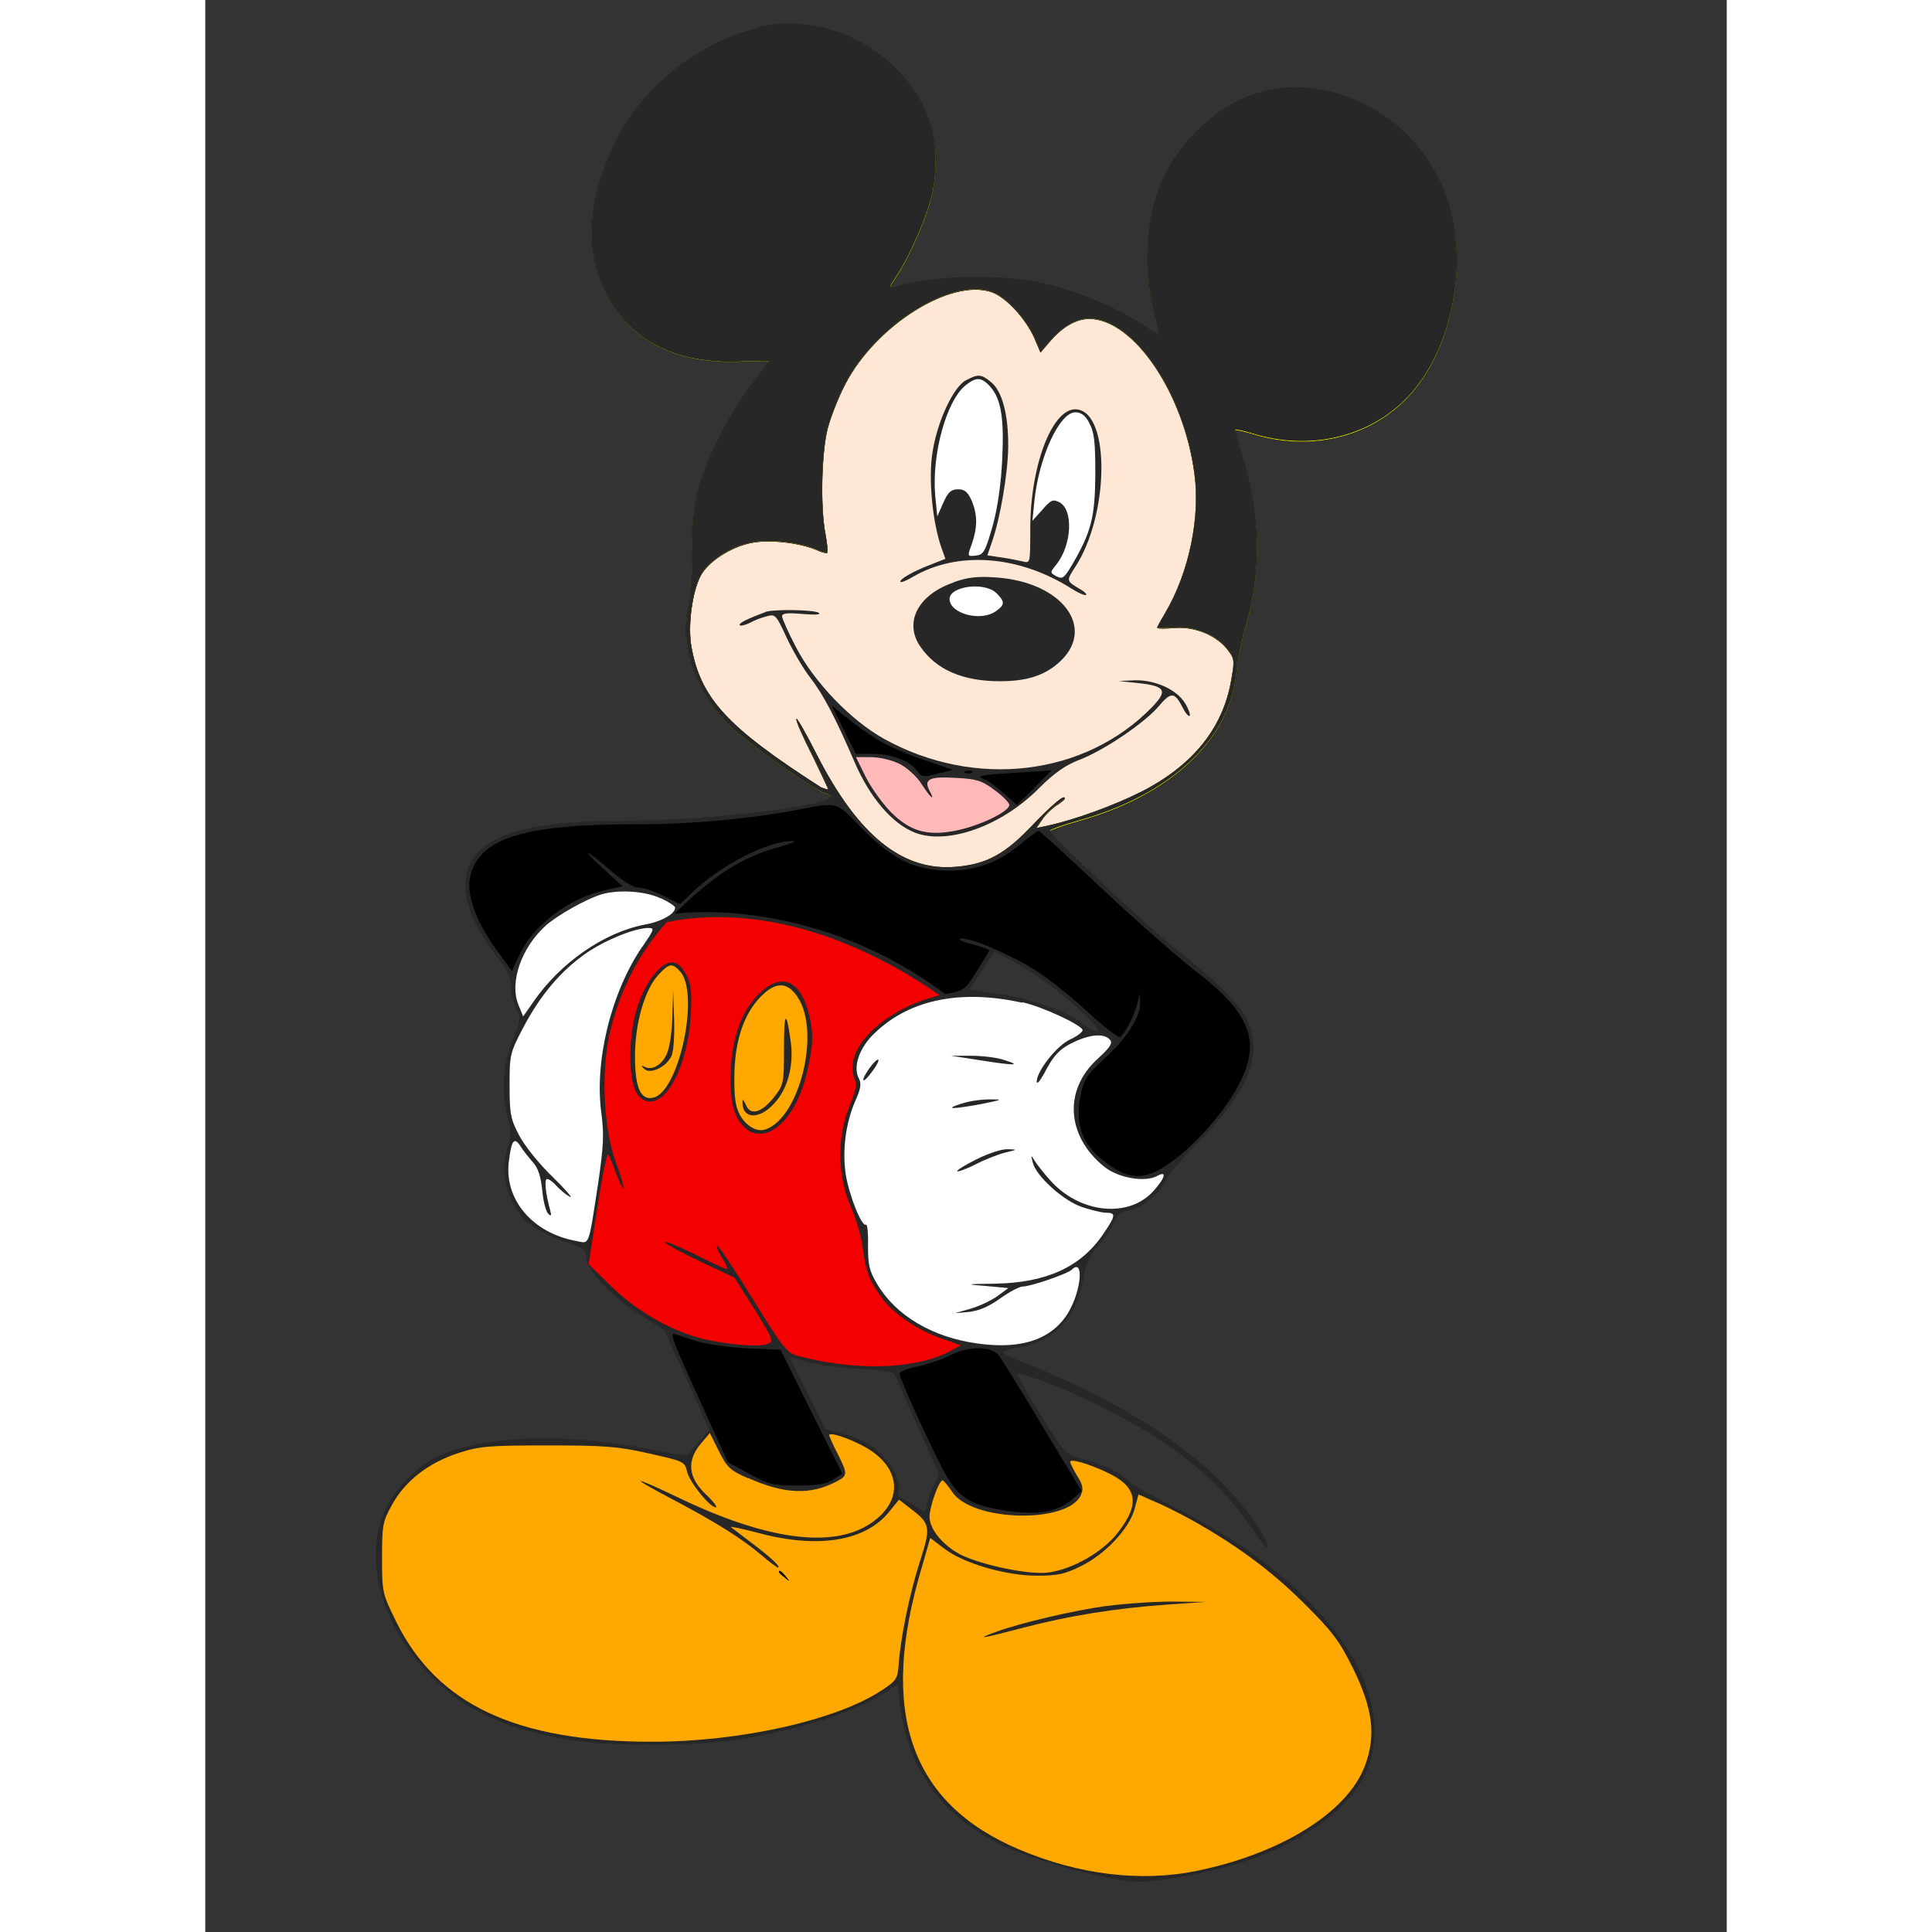 <?xml version="1.0" encoding="UTF-8"?>
<!DOCTYPE svg PUBLIC "-//W3C//DTD SVG 1.1//EN" "http://www.w3.org/Graphics/SVG/1.1/DTD/svg11.dtd">
<!-- Creator: CorelDRAW X5 -->
<svg xmlns="http://www.w3.org/2000/svg" xml:space="preserve" height="500px" width="500px" style="shape-rendering:geometricPrecision; text-rendering:geometricPrecision; image-rendering:optimizeQuality; fill-rule:evenodd; clip-rule:evenodd"
viewBox="0 0 12764 16208"
 xmlns:xlink="http://www.w3.org/1999/xlink"
 version="1.0">
 <rect x="0" y="0" width="12764" height="16208" fill="#333333" stroke="none"/>
 <defs>
  <style type="text/css">
   <![CDATA[
    .str0 {stroke:black;stroke-width:3}
    .fil4 {fill:black}
    .fil2 {fill:rgb(39, 39, 39)}
    .fil3 {fill:#F50000}
    .fil6 {fill:#FFA800}
    .fil7 {fill:#FFB9B9}
    .fil0 {fill:#FFE7D6}
    .fil1 {fill:yellow}
    .fil5 {fill:white}
   ]]>
  </style>
 </defs>
 <g id="Layer_x0020_1">
  <path class="fil0" d="M2895 6919c-17,2 -34,4 -50,7 16,-2 33,-5 50,-7zm-55 8l-13 2c4,-1 9,-1 13,-2zm-20 3c-4,1 -9,1 -13,2 4,-1 9,-1 13,-2zm-17 3c-16,3 -31,5 -46,8 15,-3 30,-5 46,-8zm-49 9c-4,1 -9,2 -13,2 4,-1 9,-2 13,-2zm-18 3c-4,1 -9,2 -13,3 4,-1 9,-2 13,-3zm-16 3c-20,4 -40,9 -59,13 19,-5 39,-9 59,-13zm-61 14c-4,1 -9,2 -13,3 4,-1 9,-2 13,-3zm-16 4c-4,1 -9,2 -13,3 4,-1 9,-2 13,-3zm-14 4c-19,5 -37,10 -54,16 17,-6 36,-11 54,-16zm-55 16c-4,1 -8,3 -13,4 4,-1 8,-3 13,-4zm-14 5c-4,1 -8,3 -12,4 4,-1 8,-3 12,-4zm-13 4c-17,6 -33,12 -49,18 16,-6 32,-13 49,-18zm-50 19c-44,18 -82,38 -116,61 34,-22 73,-42 116,-61zm4681 63c-4,-4 -8,-8 -12,-12 4,4 8,8 12,12zm-14 -14l-10 -10c3,3 6,7 10,10zm-41 -44c-2,-2 -4,-4 -6,-7 2,2 4,4 6,7zm-8 -9c-2,-3 -5,-5 -7,-8 2,2 4,5 7,8zm-8 -9c-2,-2 -3,-4 -5,-6 1,2 3,4 5,6zm-6 -8c-1,-1 -2,-3 -3,-4 1,1 2,3 3,4zm-5 -6c-1,-1 -2,-2 -2,-3 1,1 2,2 2,3zm-4 -5c-1,-1 -1,-2 -2,-3 1,1 1,2 2,3zm-3 -4c0,-1 -1,-1 -1,-2 0,1 1,1 1,2zm-2 -3c0,-1 -1,-2 -1,-2 0,1 0,1 1,2zm3372 -5152c-1,-3 -1,-6 -2,-9 1,3 1,6 2,9zm-6 -24c-1,-3 -1,-5 -2,-8 1,3 1,5 2,8zm-14 -54c-1,-2 -1,-5 -2,-7 1,2 1,5 2,7zm-21 -68c-1,-3 -2,-6 -3,-9 1,3 2,6 3,9zm-19 -53c-1,-2 -2,-5 -3,-7 1,2 2,5 3,7zm-9 -22c-1,-3 -2,-6 -4,-9 1,3 2,6 4,9zm-18 -44c-1,-3 -2,-6 -4,-8l4 8zm-10 -22c-1,-2 -2,-5 -3,-7 -3,-7 -6,-13 -10,-20 -1,-2 -2,-5 -4,-7 1,2 2,5 4,7m-10 -21c-2,-3 -3,-6 -5,-9 2,3 3,6 5,9zm-11 -20c-2,-3 -3,-7 -5,-10 2,3 4,7 5,10zm-11 -20c-2,-3 -4,-7 -5,-10 2,3 4,7 5,10zm-12 -21c-2,-3 -3,-6 -5,-9 2,3 3,6 5,9zm-12 -21c-3,-5 -6,-10 -9,-15 3,5 6,10 9,15zm-16 -26c-2,-3 -4,-6 -6,-10 2,3 4,6 6,10zm-12 -19c-2,-3 -4,-7 -6,-10 2,3 4,6 6,10zm-12 -19c-2,-3 -5,-7 -7,-10 2,3 5,7 7,10zm-13 -19c-2,-3 -5,-7 -7,-10 2,3 5,7 7,10zm-13 -18c-6,-9 -12,-17 -19,-25 6,8 13,17 19,25zm-20 -27c-3,-4 -6,-7 -9,-11 3,4 6,7 9,11zm-14 -18c-3,-4 -6,-7 -8,-11 3,4 6,7 8,11zm-14 -17c-3,-4 -6,-7 -9,-11 3,4 6,7 9,11zm-14 -17c-3,-4 -6,-7 -9,-11 3,4 6,7 9,11zm-14 -16c-11,-13 -23,-26 -35,-39 12,13 23,26 35,39zm-38 -43c-3,-4 -7,-7 -11,-11 4,4 7,7 11,11zm-15 -16c-3,-4 -7,-7 -10,-10 3,3 7,7 10,10zm-15 -16c-4,-4 -7,-7 -11,-11 4,4 7,7 11,11zm-15 -14c-14,-13 -27,-26 -42,-39 14,13 28,26 42,39zm-43 -39c-4,-4 -8,-7 -12,-11 4,4 8,7 12,11zm-17 -15c-4,-3 -8,-7 -12,-10 4,3 8,7 12,10zm-16 -14c-4,-3 -8,-7 -13,-10 4,3 8,7 13,10zm-17 -14c-20,-16 -41,-32 -62,-47 21,15 42,31 62,47zm-63 -48c-5,-4 -10,-7 -15,-11 5,3 10,7 15,11zm-18 -12c-5,-3 -10,-7 -15,-10 5,3 10,7 15,10zm-17 -12c-22,-15 -45,-29 -68,-43 23,14 46,28 68,43zm-69 -43c-5,-3 -10,-6 -16,-9 5,3 10,6 16,9zm-20 -11c-5,-3 -10,-6 -15,-8 5,3 10,6 15,8zm-19 -10c-24,-13 -48,-25 -72,-37 25,12 49,24 72,37zm-3684 146c-1,-3 -2,-5 -3,-8l3 8zm-9 -28c-1,-3 -2,-6 -3,-10 1,3 2,6 3,10zm-10 -28c-1,-4 -3,-8 -4,-12 2,4 3,8 4,12zm-11 -28c-2,-5 -4,-9 -6,-14 2,5 4,9 6,14zm-11 -27c-2,-5 -5,-11 -7,-16 2,5 5,11 7,16zm-12 -27c-3,-6 -6,-12 -8,-17 3,6 6,12 8,17zm-14 -28c-3,-6 -6,-11 -9,-16 3,5 6,11 9,16zm4345 655c-1,-2 -2,-5 -3,-7m-5204 5071c-774,-497 -998,-740 -1076,-1166 -34,-174 3,-463 76,-604 62,-118 247,-239 418,-275 157,-34 418,-3 565,62 37,17 73,25 79,20 6,-6 0,-76 -14,-152 -45,-222 -34,-688 17,-888 25,-98 93,-270 149,-376 253,-489 882,-888 1225,-772 118,39 284,216 360,382l53 124 87 -101c104,-118 216,-180 323,-180 371,3 792,621 882,1298 51,368 -45,829 -242,1166 -39,65 -70,121 -70,129 0,6 67,6 149,0 169,-14 360,67 449,194 51,65 51,90 22,250 -70,399 -320,711 -753,932 -227,115 -559,236 -789,286l-95 20 51 -76c28,-42 90,-101 138,-129 45,-31 65,-53 42,-53 -22,0 -135,101 -253,225 -236,250 -388,334 -646,357 -449,42 -823,-258 -1171,-938 -87,-174 -166,-309 -171,-303 -8,8 53,149 138,315 54,113 104,216 131,279 -31,-5 -72,-23 -72,-23z"/>
  <path class="fil1 str0" d="M3650 865l2360 0c65,121 106,254 117,393 6,98 -3,258 -22,354 -34,177 -191,542 -312,722 -59,87 -59,93 -8,79 357,-104 913,-112 1284,-22 267,65 593,202 795,337 70,48 129,87 135,87 3,0 -17,-84 -42,-191 -28,-107 -51,-295 -51,-441 -3,-449 121,-781 404,-1070 101,-103 210,-185 324,-246l1065 0c406,190 696,568 776,1030 90,511 -67,1104 -385,1438 -320,337 -817,458 -1303,309 -76,-22 -140,-37 -146,-34 -3,6 25,107 62,225 149,469 160,946 34,1396 -39,132 -76,320 -87,421 -51,556 -559,1028 -1326,1239 -129,37 -236,76 -236,84 0,34 622,623 943,899l-5625 0 0 -813c204,-120 548,-171 1129,-173 694,0 1730,-126 1716,-205 0,-1 -1,-3 -1,-5l-44 -19c-12,-3 -31,-12 -54,-24l0 0 0 0c-184,-98 -666,-446 -785,-575 -272,-301 -382,-643 -312,-977 20,-95 34,-301 31,-455 -6,-180 8,-351 39,-477 59,-258 253,-652 447,-907 87,-112 157,-208 157,-211 0,-3 -104,0 -230,3 -565,25 -955,-183 -1154,-607 -166,-354 -135,-756 95,-1233 55,-115 126,-225 211,-328zm1505 5735c-774,-497 -998,-740 -1076,-1166 -34,-174 3,-463 76,-604 62,-118 247,-239 418,-275 157,-34 418,-3 565,62 37,17 73,25 79,20 6,-6 0,-76 -14,-152 -45,-222 -34,-688 17,-888 25,-98 93,-270 149,-376 253,-489 882,-888 1225,-772 118,39 284,216 360,382l53 124 87 -101c104,-118 216,-180 323,-180 371,3 792,621 882,1298 51,368 -45,829 -242,1166 -39,65 -70,121 -70,129 0,6 67,6 149,0 169,-14 360,67 449,194 51,65 51,90 22,250 -70,399 -320,711 -753,932 -227,115 -559,236 -789,286l-95 20 51 -76c28,-42 90,-101 138,-129 45,-31 65,-53 42,-53 -22,0 -135,101 -253,225 -236,250 -388,334 -646,357 -449,42 -823,-258 -1171,-938 -87,-174 -166,-309 -171,-303 -8,8 53,149 138,315 54,113 104,216 131,279 -31,-5 -72,-23 -72,-23z"/>
  <path class="fil2" d="M4641 232c-503,118 -983,503 -1202,961 -230,477 -261,879 -95,1233 199,424 590,632 1154,607 126,-3 230,-6 230,-3 0,3 -70,98 -157,211 -194,256 -388,649 -447,907 -31,126 -45,298 -39,477 3,154 -11,360 -31,455 -70,334 39,677 312,977 119,129 601,478 785,575l0 0 0 0c23,12 42,21 54,24l44 19c1,2 1,4 1,5 14,79 -1022,205 -1716,205 -736,3 -1093,84 -1264,284 -163,197 -98,508 180,862 87,107 115,169 115,244 0,56 20,138 42,185 42,79 39,95 -28,267 -84,208 -98,430 -42,649 28,107 28,163 6,233 -84,236 -6,520 185,666 56,42 185,107 286,140 160,53 183,70 183,132 0,107 185,306 435,472l222 146 188 416 188 418 -81 90c-45,48 -90,101 -98,112 -11,14 -138,-3 -284,-34 -716,-154 -1460,-129 -1845,65 -180,93 -379,317 -441,503 -149,441 37,977 475,1387 278,258 640,407 1185,486 258,37 921,37 1222,0 500,-62 1045,-225 1320,-396l126 -79 20 174c62,531 354,932 854,1174 261,126 927,306 1137,306 185,0 624,-81 868,-160 494,-160 885,-433 1031,-722 340,-671 -306,-1609 -1542,-2236 -213,-107 -413,-222 -447,-256 -67,-67 -208,-132 -390,-180 -121,-31 -135,-45 -331,-362 -115,-183 -202,-337 -194,-343 22,-22 421,132 699,272 629,315 997,618 1295,1064 56,84 104,135 104,112 0,-84 -227,-390 -449,-601 -374,-357 -969,-705 -1635,-958 -76,-28 -135,-59 -135,-70 0,-14 53,-31 121,-42 312,-53 491,-244 556,-598 22,-112 56,-188 121,-258 48,-53 104,-138 126,-185 25,-65 59,-95 121,-107 118,-22 270,-143 323,-256 22,-51 157,-208 301,-354 368,-379 486,-643 407,-916 -42,-157 -233,-359 -615,-660 -236,-183 -1067,-963 -1067,-1003 0,-8 107,-48 236,-84 767,-211 1275,-682 1326,-1239 11,-101 48,-289 87,-421 126,-449 115,-927 -34,-1396 -37,-118 -65,-219 -62,-225 6,-3 70,11 146,34 486,149 983,28 1303,-309 317,-334 475,-927 385,-1438 -95,-550 -489,-980 -1020,-1118 -427,-112 -823,6 -1146,334 -284,289 -407,621 -404,1070 0,146 22,334 51,441 25,107 45,191 42,191 -6,0 -65,-39 -135,-87 -202,-135 -528,-272 -795,-337 -371,-90 -927,-81 -1284,22 -51,14 -51,8 8,-79 121,-180 278,-545 312,-722 20,-95 28,-256 22,-354 -53,-668 -806,-1188 -1486,-1025l0 0zm840 11251c281,17 292,20 323,90 17,39 101,236 191,433l160 360 -53 118c-28,65 -53,140 -53,166 0,42 -14,39 -101,-20 -56,-39 -115,-70 -126,-70 -14,0 -17,-20 -8,-42 28,-73 -48,-233 -160,-334 -70,-67 -169,-118 -281,-149l-171 -48 -149 -301 -152 -301 146 42c81,20 278,48 435,56l0 0zm1564 -3247c211,146 497,418 438,418 -20,0 -76,-31 -126,-70 -132,-101 -444,-211 -713,-247l-233 -37 104 -157 104 -160 115 59c65,31 205,118 312,194l0 0zm-2345 -3101c-154,56 -230,95 -216,110 8,8 42,0 79,-17 34,-20 98,-45 140,-56 79,-22 84,-20 174,177 53,112 140,261 197,334 115,149 213,340 371,705 129,303 320,525 511,598 272,104 725,-56 1039,-374 129,-129 225,-194 334,-236 202,-76 545,-306 668,-449 104,-124 135,-124 202,8 22,45 51,79 59,70 8,-8 -8,-56 -37,-104 -70,-115 -247,-197 -421,-194l-138 6 160 17c233,25 256,62 121,202 -562,579 -1486,688 -2247,267 -278,-154 -587,-475 -739,-767 -65,-124 -118,-244 -118,-261 0,-28 45,-31 174,-20 110,8 157,6 132,-11 -42,-25 -376,-31 -447,-6l0 0zm1680 -1944c-104,56 -239,345 -278,598 -37,216 -3,579 70,795l37 104 -129 51c-140,53 -264,124 -247,143 8,6 56,-14 107,-45 368,-213 865,-180 1300,84 73,48 140,79 149,70 8,-6 -11,-25 -39,-42 -129,-76 -129,-73 -53,-191 284,-430 298,-1284 20,-1323 -202,-31 -396,455 -396,1003 0,286 0,289 -62,272 -37,-8 -118,-25 -183,-34l-115 -17 37 -107c70,-197 135,-576 138,-800 3,-272 -51,-475 -146,-548 -81,-67 -107,-67 -208,-14l0 0zm-104 1696c-298,104 -416,334 -278,536 132,194 354,292 668,292 213,0 360,-42 483,-146 340,-286 51,-688 -520,-725 -154,-11 -239,0 -354,42l0 0zm-1121 1711c-774,-497 -998,-740 -1076,-1166 -34,-174 3,-463 76,-604 62,-118 247,-239 418,-275 157,-34 418,-3 565,62 37,17 73,25 79,20 6,-6 0,-76 -14,-152 -45,-222 -34,-688 17,-888 25,-98 93,-270 149,-376 253,-489 882,-888 1225,-772 118,39 284,216 360,382l53 124 87 -101c104,-118 216,-180 323,-180 371,3 792,621 882,1298 51,368 -45,829 -242,1166 -39,65 -70,121 -70,129 0,6 67,6 149,0 169,-14 360,67 449,194 51,65 51,90 22,250 -70,399 -320,711 -753,932 -227,115 -559,236 -789,286l-95 20 51 -76c28,-42 90,-101 138,-129 45,-31 65,-53 42,-53 -22,0 -135,101 -253,225 -236,250 -388,334 -646,357 -449,42 -823,-258 -1171,-938 -87,-174 -166,-309 -171,-303 -8,8 53,149 138,315 54,113 104,216 131,279 -31,-5 -72,-23 -72,-23z"/>
  <path class="fil3" d="M6162 8350c-394,91 -732,367 -732,605 0,42 11,95 25,115 14,22 -6,104 -51,211 -104,253 -101,579 8,834 45,101 90,253 101,337 28,213 51,275 146,413 98,146 292,281 511,362l169 59 -110 59c-289,143 -772,157 -1255,31 -93,-25 -124,-62 -379,-475 -152,-247 -286,-447 -298,-449 -14,0 3,45 37,98 34,53 53,98 42,98 -8,0 -132,-56 -270,-126 -138,-67 -250,-115 -250,-101 0,11 132,84 292,160l292 138 169 267c157,256 163,267 107,289 -76,31 -379,0 -579,-53 -258,-73 -534,-236 -733,-433l-188 -183 73 -472c39,-258 81,-461 90,-449 11,14 42,84 67,157 28,76 56,132 62,126 6,-6 -22,-107 -65,-222 -107,-295 -124,-789 -42,-1112 88,-347 240,-639 470,-898 1109,-220 2105,488 2290,613zm-2366 -209c-146,157 -228,407 -230,711 0,253 48,376 154,388 163,20 331,-329 354,-725 8,-194 3,-258 -39,-337 -65,-126 -143,-138 -239,-37zm848 197c-152,154 -233,388 -236,682 -3,177 11,264 48,343 157,312 486,107 593,-374 56,-239 56,-343 3,-525 -76,-250 -233,-301 -407,-126l0 0z"/>
  <path class="fil4" d="M5498 6939c242,247 416,343 663,362 258,17 463,-45 660,-205 84,-70 160,-126 171,-126 8,0 244,216 525,480 281,264 635,576 784,691 489,376 570,615 340,1011 -110,194 -329,441 -514,579 -216,163 -348,177 -528,53 -233,-157 -309,-331 -256,-595 28,-132 51,-171 199,-306 194,-180 303,-351 301,-469l-3 -81 -20 84c-25,101 -104,256 -143,281 -17,11 -132,-79 -261,-197 -126,-118 -317,-272 -424,-343 -205,-138 -581,-298 -657,-284 -28,6 20,28 101,48 81,20 146,45 140,56 -6,11 -53,90 -107,174 -95,152 -104,160 -261,188 -1066,-797 -2142,-691 -2269,-675 67,-69 139,-136 218,-201 227,-191 427,-298 654,-357 101,-28 154,-51 124,-51 -202,-8 -609,199 -854,435l-98 95 -138 -70c-76,-39 -171,-70 -208,-70 -45,0 -132,-51 -227,-135 -222,-191 -275,-211 -76,-28l166 152 -152 34c-298,67 -598,295 -713,542l-62 135 -98 -135c-208,-275 -295,-514 -247,-680 87,-306 466,-418 1410,-416 449,0 963,-48 1371,-129 292,-56 286,-59 489,152l0 0z"/>
  <path class="fil5" d="M3821 7535c67,31 121,67 121,79 0,53 -115,118 -256,143 -340,65 -708,320 -932,646l-87 124 -39 -95c-79,-191 25,-486 233,-671 101,-87 334,-219 463,-258 140,-42 371,-28 497,34zm-157 410c-261,385 -402,963 -340,1401 22,174 17,272 -28,581 -84,548 -70,506 -188,483 -362,-67 -598,-345 -562,-660 22,-185 45,-216 98,-135 22,37 70,95 104,135 45,48 67,121 79,236 8,90 31,180 51,197 22,22 28,17 17,-25 -39,-138 -53,-267 -28,-267 17,0 51,25 81,59 28,31 79,73 110,90 31,17 -34,-59 -143,-166 -112,-107 -236,-261 -281,-348 -73,-138 -81,-183 -81,-421 0,-258 3,-272 118,-491 143,-270 315,-472 525,-618 160,-110 402,-208 517,-211 59,0 56,8 -48,160l0 0z"/>
  <path class="fil5" d="M6854 8408c160,34 494,188 506,233 3,14 -42,51 -104,79 -112,51 -281,267 -281,354 3,25 28,-6 62,-67 81,-157 132,-211 261,-270 135,-62 247,-67 292,-14 25,28 0,65 -107,163 -284,261 -258,646 59,902 118,95 337,132 441,79 84,-48 76,6 -25,121 -208,236 -624,194 -873,-90 -53,-59 -110,-132 -129,-163 -28,-48 -31,-48 -14,17 25,112 258,323 413,374 76,25 166,48 202,48 87,0 81,25 -28,185 -188,272 -472,402 -902,410 -253,3 -253,6 -73,20l183 17 -95 70c-53,37 -154,84 -225,104l-129 37 118 -11c81,-8 169,-45 261,-112 79,-56 163,-101 191,-101 67,0 376,-107 410,-140 104,-104 84,166 -25,354 -135,227 -390,317 -764,264 -379,-51 -688,-236 -843,-500 -65,-107 -76,-160 -76,-320 3,-104 -6,-185 -17,-177 -34,22 -138,-236 -169,-416 -31,-205 -3,-433 81,-626 45,-101 51,-140 28,-185 -48,-90 -3,-239 110,-357 289,-298 727,-396 1261,-278l0 0zm-1284 556c-81,115 -56,138 25,25 37,-48 59,-93 51,-98 -8,-8 -42,25 -76,73zm772 295c-146,48 -79,48 169,3 180,-37 185,-39 70,-39 -70,0 -177,14 -239,37zm154 -365c301,48 354,45 211,0 -62,-22 -188,-37 -281,-37l-169 0 239 37 0 0zm-25 831c-95,48 -169,93 -163,101 8,6 79,-20 157,-59 79,-42 191,-84 247,-98 104,-25 104,-25 20,-28 -48,-3 -166,37 -261,84z"/>
  <path class="fil4" d="M4152 11259c79,22 261,45 407,53l267 11 258 520 261 520 -76 48c-56,39 -132,51 -303,51 -205,0 -242,-8 -402,-98l-180 -98 -222 -489c-270,-593 -272,-609 -205,-579 31,11 118,39 194,62l0 0z"/>
  <path class="fil4" d="M6658 11371c20,25 183,289 365,593l329 545 -76 67c-124,107 -281,135 -536,101 -303,-45 -404,-101 -514,-281 -93,-157 -402,-829 -402,-873 0,-14 67,-42 149,-59 79,-17 211,-59 286,-98 157,-76 337,-73 399,6l0 0z"/>
  <path class="fil6" d="M4554 12399c301,135 520,146 739,31 98,-51 98,-62 11,-236 -39,-76 -70,-146 -70,-154 0,-28 154,20 289,93 317,169 343,461 56,649 -320,213 -879,135 -1618,-222 -399,-191 -413,-177 -28,25 365,194 565,320 733,461 67,59 129,104 138,104 31,0 -59,-84 -211,-199 -87,-67 -171,-129 -183,-140 -14,-8 87,11 225,48 500,135 896,73 1098,-171l87 -107 98 76c166,126 171,154 76,447 -87,272 -163,646 -177,862 -8,115 -20,135 -140,213 -374,250 -1185,433 -1927,433 -1140,0 -1803,-312 -2146,-1003 -118,-239 -121,-247 -121,-539 0,-281 6,-306 87,-452 112,-199 306,-348 559,-430 174,-56 256,-62 744,-62 472,0 590,8 848,67 289,65 301,67 320,149 17,87 191,303 242,303 17,0 -22,-51 -87,-112 -146,-140 -157,-281 -39,-421l76 -90 76 152c67,135 95,163 244,227l0 0z"/>
  <path class="fil6" d="M8267 12747c382,213 668,424 944,697 244,242 301,317 416,548 169,343 197,570 101,823 -146,388 -699,733 -1404,879 -475,98 -997,34 -1500,-180 -913,-388 -1177,-1154 -812,-2368l70 -244 118 90c163,124 511,225 775,227 174,0 239,-14 368,-79 205,-98 407,-315 452,-477l34 -126 126 56c70,28 211,98 312,154l0 0zm-702 725c-275,37 -741,146 -941,222 -171,62 -110,53 239,-39 385,-101 775,-163 1208,-194l323 -22 -281 -3c-154,0 -402,17 -548,37l0 0zm-8 -1123c264,121 292,264 95,514 -126,160 -379,303 -579,329 -160,22 -562,-62 -741,-152 -143,-76 -256,-211 -256,-315 0,-84 79,-306 110,-306 8,0 45,45 79,95 163,253 972,272 1081,28 22,-51 17,-84 -31,-160 -31,-53 -59,-107 -59,-118 0,-28 132,8 301,84l0 0z"/>
  <path class="fil6" d="M3984 8150c163,180 -3,986 -216,1056 -112,34 -163,-73 -163,-343 0,-278 81,-562 199,-688 90,-95 112,-98 180,-25l0 0zm-65 374c-3,121 -22,261 -45,312 -39,98 -129,149 -191,112 -28,-14 -28,-11 -3,17 51,53 191,-14 233,-110 17,-45 25,-177 20,-315l-8 -236 -6 219 0 0z"/>
  <path class="fil6" d="M4970 8366c194,289 17,1011 -270,1109 -73,25 -163,-28 -216,-124 -37,-70 -48,-152 -45,-331 3,-289 81,-520 225,-663 124,-124 219,-121 306,8l0 0zm-115 430c0,298 -3,306 -87,413 -104,129 -197,152 -233,59 -17,-37 -28,-51 -28,-31 -8,149 135,163 264,22 115,-121 169,-320 140,-525 -37,-270 -56,-247 -56,62l0 0z"/>
  <path class="fil4" d="M4812 13188c0,6 22,28 51,48 42,37 45,34 8,-11 -37,-45 -59,-59 -59,-37z"/>
  <path class="fil5" d="M6582 3240c93,101 121,261 104,612 -11,213 -37,402 -81,562 -62,216 -76,239 -140,247 -73,8 -73,8 -34,-98 48,-140 48,-242 0,-360 -34,-76 -59,-98 -115,-98 -59,0 -84,22 -124,112l-51 115 -17 -171c-31,-348 93,-800 256,-930 90,-70 129,-67 202,8l0 0z"/>
  <path class="fil5" d="M7416 3549c42,76 51,157 51,430 -3,362 -34,483 -194,758 -67,112 -81,124 -132,98 -56,-31 -56,-31 3,-104 126,-163 140,-455 22,-517 -53,-28 -73,-20 -143,62l-84 93 17 -169c39,-368 211,-741 343,-741 48,0 84,25 118,90z"/>
  <path class="fil5" d="M6638 4976c73,73 70,98 -6,152 -126,90 -385,20 -388,-101 -3,-110 295,-149 393,-51z"/>
  <path class="fil4" d="M5641 6206c79,48 250,124 388,169l244 84 -129 31c-118,31 -135,28 -169,-20 -59,-84 -216,-146 -374,-146l-143 0 -101 -202 -101 -202 121 98c67,56 188,140 264,188l0 0z"/>
  <path class="fil7" d="M5824 6408c62,31 146,107 185,169 79,121 118,152 65,53 -48,-93 3,-118 225,-104 166,8 216,22 317,98 67,48 124,104 129,126 11,56 -267,188 -469,222 -227,42 -368,-3 -522,-157 -67,-67 -163,-199 -211,-292l-84 -171 126 0c73,0 177,25 239,56z"/>
  <path class="fil4" d="M6433 6481c-8,8 -34,11 -53,3 -22,-8 -14,-17 17,-17 31,-3 48,6 37,14z"/>
  <path class="fil4" d="M6955 6610l-146 143 -110 -98c-62,-56 -140,-112 -177,-124 -65,-25 -14,-31 494,-62l84 -6 -146 146 0 0z"/>
 </g>
</svg>
